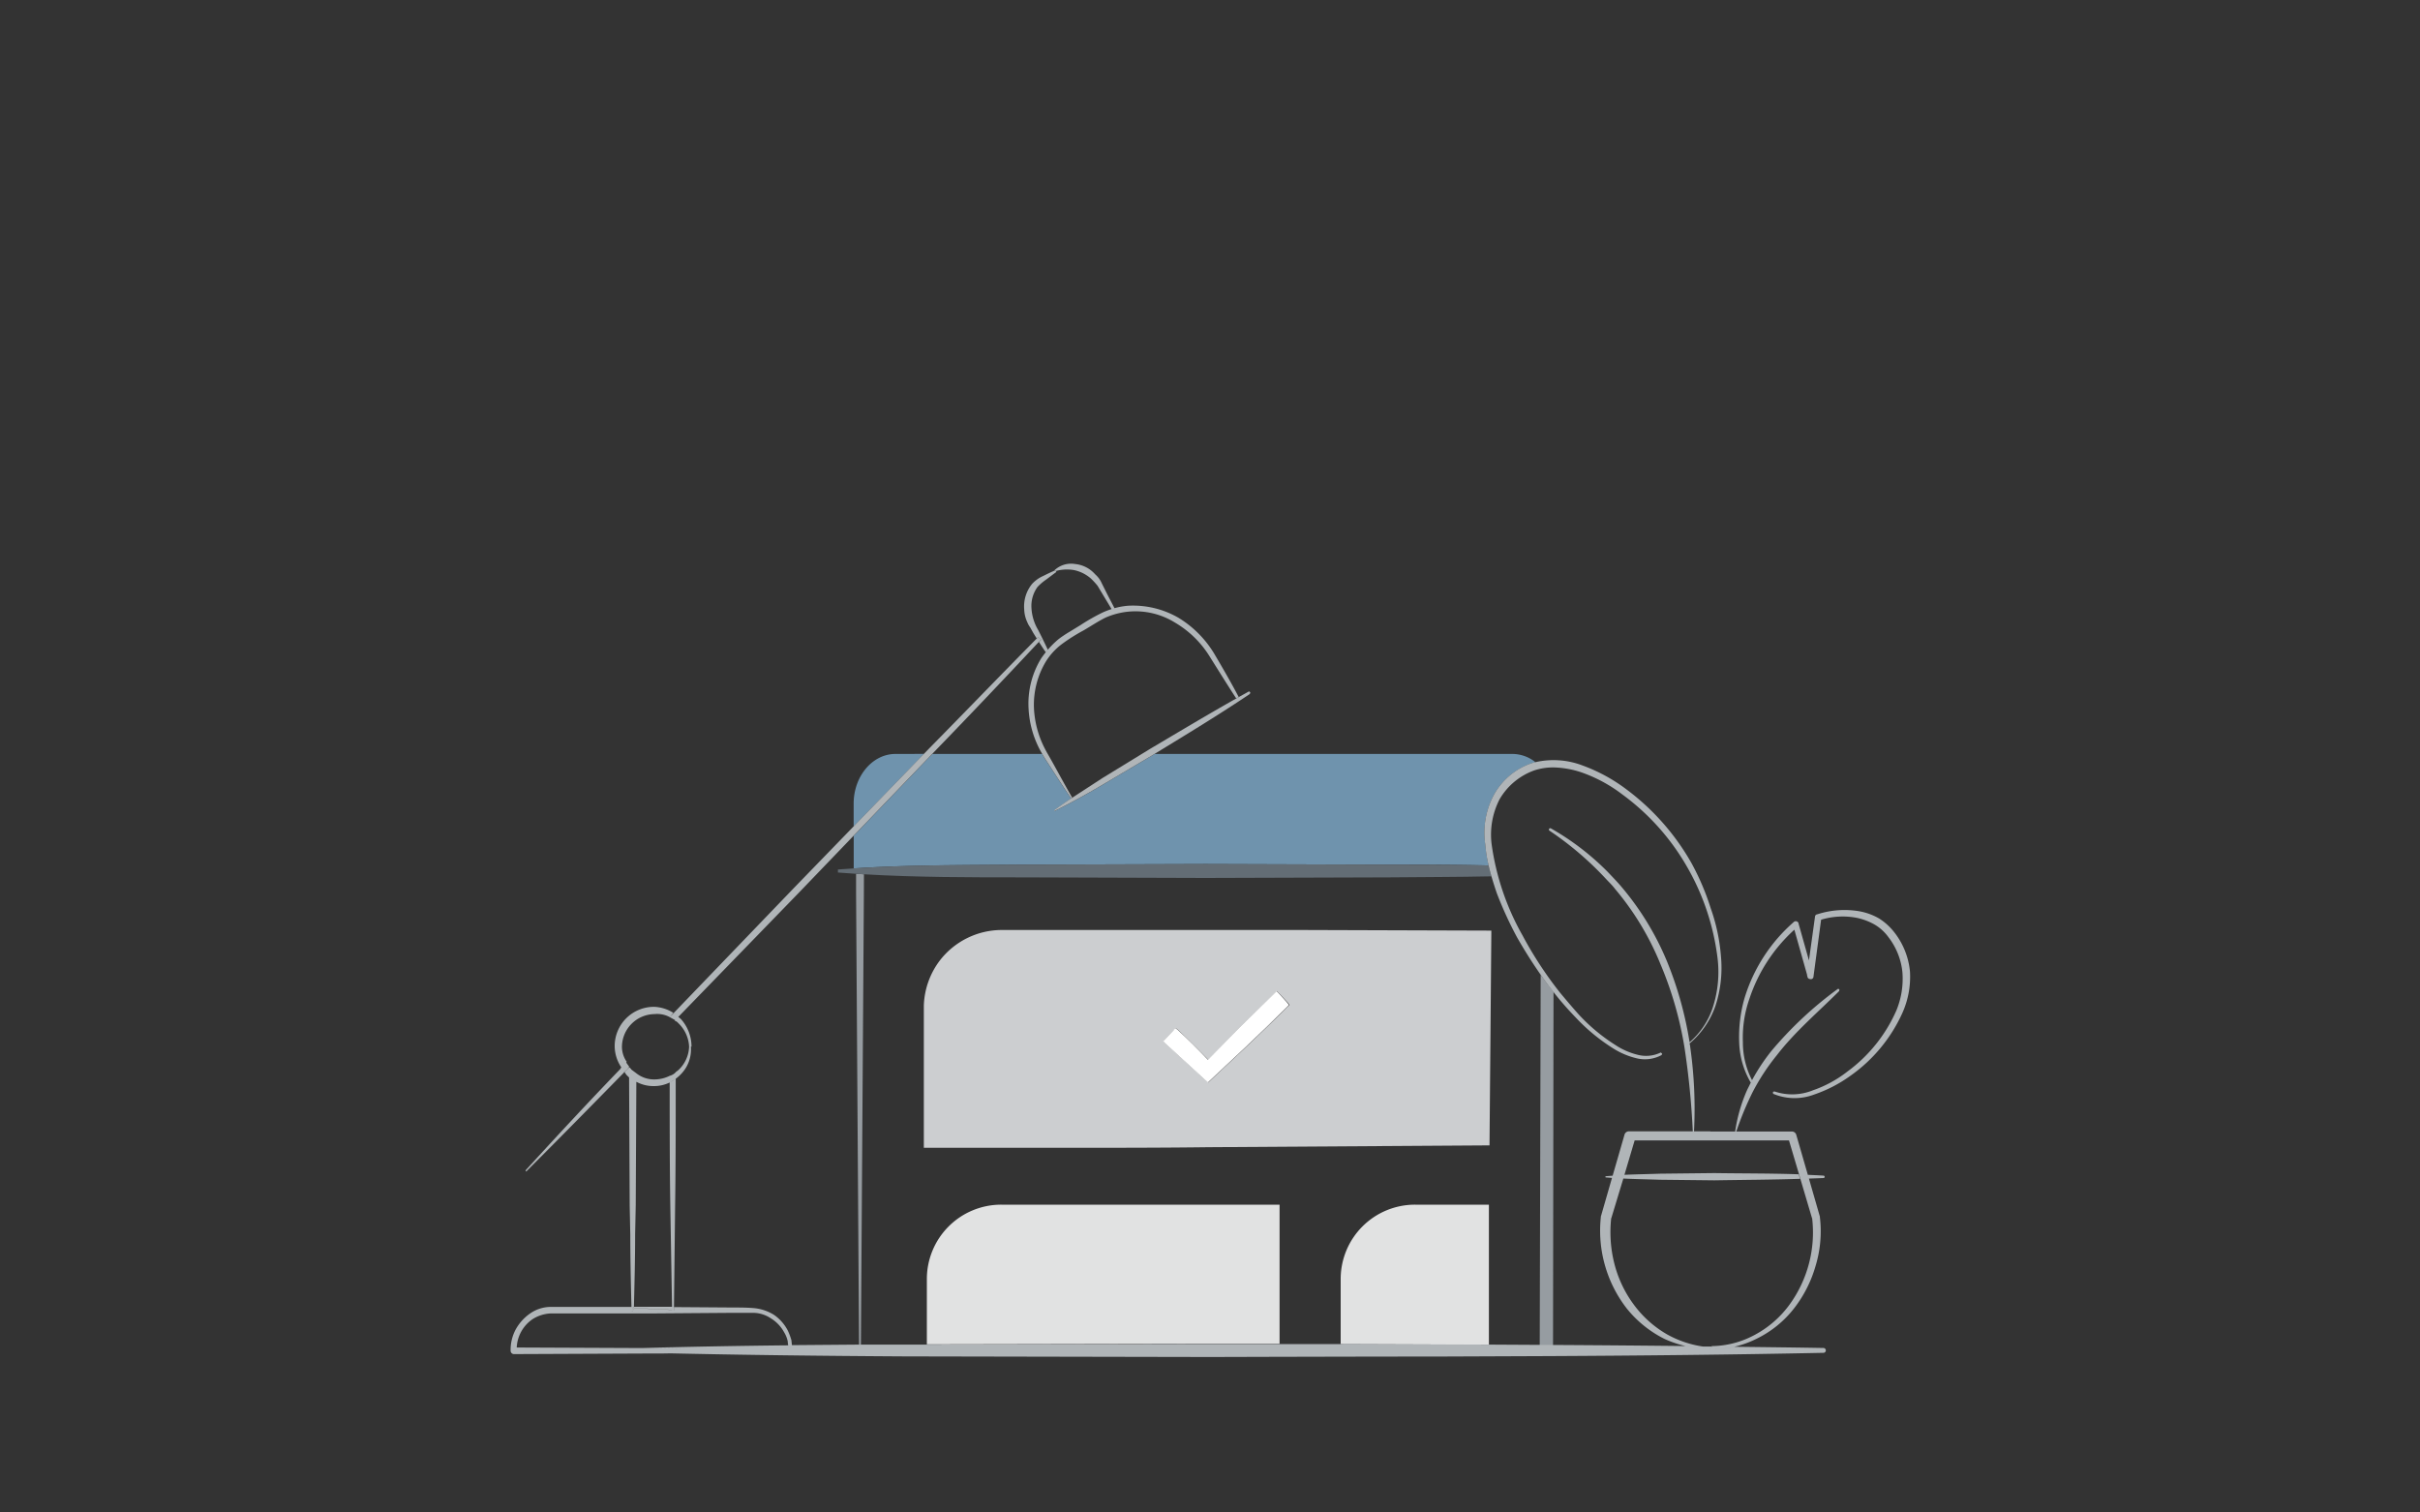 <svg width="400px" height="250px" xmlns="http://www.w3.org/2000/svg" viewBox="0 0 400 250"><rect x="0" y="0" width="400" height="250" fill="#333333" stroke="none"/><defs><style>.cls-1{fill:none;}.cls-2{fill:#969CA1;}.cls-3{fill:#6F93AD;}.cls-4{fill:#636D75;}.cls-5{fill:#E1E2E2;}.cls-6{fill:#B0B5B8;}.cls-7{fill:#CCCED0;}.cls-8{fill:#fff;}</style></defs><title>Artboard 1</title><path class="cls-1" d="M175 105.62a18.76 18.76 0 0 1 1.8-1.2l1.8-1.1a32.52 32.52 0 0 1 3.7-2.1 12.44 12.44 0 0 1 1.42-.54l-1.42-2.36-.9-1.5a12 12 0 0 0-1.1-1.2 6.19 6.19 0 0 0-2.8-1.4 6.89 6.89 0 0 0-3 .15.27.27 0 0 1 .08 0c0 .1 0 .2-.1.2l-1.6 1.2a8.7 8.7 0 0 0-1.4 1.2 5.34 5.34 0 0 0-1 3.5 7.94 7.94 0 0 0 1.1 3.6c.53 1.06 1.06 2.14 1.6 3.27a14.66 14.66 0 0 1 1.82-1.72zM105.2 178.82l-.1 20.4-.1 4.78c0 4-.1 8-.2 12h6.29l-.29-16.92c-.1-6.8-.1-13.5-.1-20.2a5.83 5.83 0 0 1-2.6.6 5.92 5.92 0 0 1-2.9-.66zM111.7 178.32l-1 .6a8.81 8.81 0 0 0 1-.6zM221.6 211.42a12.29 12.29 0 0 1 12.3-12.3h12.2v22.88h8.4l.16-60.8c-1.38-2-2.67-4-3.86-6.1a62.15 62.15 0 0 1-3.4-7.4q-.48-1.38-.88-2.77c-5.61.12-11.23.12-16.82.17l-30.4.1-30.4-.1c-8.67 0-17.41 0-26.1-.51v3.11l-.49 74.65h10.89v-10.93a12.29 12.29 0 0 1 12.3-12.3h46v23h10.1zm-21.8-21.8c-7.8.1-15.5.1-23.3.1h-23.8v-23.5a13 13 0 0 1 2.6-7.4 12.94 12.94 0 0 1 10.3-5.1h49.8l30.7.1h.4v.4l-.3 35.1zM141.5 144.43l-3-.21v-.5l2.6-.18v-5.39l-9.1 9.47-19.8 20.38-.1.1a2.18 2.18 0 0 1 .5.4 6.81 6.81 0 0 1 1.7 4.5h-.1a5.85 5.85 0 0 1-1.6 4.5 6.47 6.47 0 0 1-.9.8c0 7 0 14.1-.1 21l-.19 16.73 9.79.07c1.1 0 2.2 0 3.4.1a7.6 7.6 0 0 1 3.3 1.1 7.11 7.11 0 0 1 2.3 2.6 10.41 10.41 0 0 1 .6 1.6c0 .28.08.56.09.84l11.1-.09-.49-74.65zM104 176.42c.2.1.3.3.4.4l.8.6a4.72 4.72 0 0 0 3 1 5.73 5.73 0 0 0 2.5-.6 2.08 2.08 0 0 0 1-.6l.4-.3a5.52 5.52 0 0 0 1.8-3.9 5.71 5.71 0 0 0-1.8-3.9 1.27 1.27 0 0 0-.6-.4l.1-.1-.9-.5a4.34 4.34 0 0 0-2.5-.5 5.46 5.46 0 0 0-5.4 5.4 4.38 4.38 0 0 0 .8 2.5l-.1.1.5.7a2.77 2.77 0 0 1-.83.86 6 6 0 0 0 .83-.76zM170 117.12a14.32 14.32 0 0 1 2.1-8.3c.23-.35.49-.69.75-1-.39-.55-.76-1.12-1.12-1.69-5.78 6.16-11.56 12.24-17.43 18.31l-.19.2h18.14a16.3 16.3 0 0 1-2.25-7.52zM270.12 188.52l-1.69 5.69c2-.09 4-.12 6-.19l9-.1c4.65.08 9.29 0 13.94.2l-1.66-5.6h-25.59zM274.4 195c-2-.07-4.1-.1-6.15-.2l-2 6.6v-.1a21.14 21.14 0 0 0 .5 7.5 19.31 19.31 0 0 0 3.2 6.8 17.87 17.87 0 0 0 5.6 5 17.29 17.29 0 0 0 5.54 1.92h1.76-.1a15.26 15.26 0 0 0 7.3-1.9 17 17 0 0 0 5.7-5 20.3 20.3 0 0 0 3.7-14.3v.1l-1.94-6.55c-4.72.15-9.44.17-14.16.25zM130.2 221.72a4.72 4.72 0 0 0-.6-1.5 6.08 6.08 0 0 0-2.2-2.3 5.29 5.29 0 0 0-3-.9h-3.3l-13.4.1h-16.7a6.15 6.15 0 0 0-2.9.9 6 6 0 0 0-2.69 4.7l20.68.09q12.1-.34 24.19-.44a5.19 5.19 0 0 1-.08-.65z"/><path class="cls-2" d="M254.66 161.13l-.16 61.27h-8.4v.3l10.6.06.08-58.82q-1.1-1.36-2.12-2.81zM142.8 144.51l-1.3-.08v3.19l.49 74.65h.31l.49-74.65zM220.4 222.18h1.2z"/><path class="cls-3" d="M182.6 129.52c-2.7 1.6-5.4 3.1-8.2 4.5h-.1l.1-.2c.86-.62 1.75-1.23 2.65-1.83-1.54-2.23-3-4.55-4.45-6.77l-.35-.6h-18.14l-13 13.53v5.39c9.25-.6 18.57-.53 27.8-.62l30.4-.1 30.4.1c5.43 0 10.89 0 16.35.13a22.25 22.25 0 0 1-.55-3.43 13.21 13.21 0 0 1 1.4-8.2 11.23 11.23 0 0 1 6.4-5.3l.49-.13a6.1 6.1 0 0 0-3.79-1.37h-59.15l-.16.1zM148 124.62c-3.8 0-6.9 3.7-6.9 8.2v3.79l11.63-12z"/><path class="cls-4" d="M138.5 144.22l3 .21 1.3.08c8.69.51 17.43.51 26.1.51l30.4.1 30.4-.1c5.59-.06 11.2-.05 16.82-.17q-.26-.89-.47-1.8c-5.46-.12-10.92-.13-16.35-.13l-30.4-.1-30.4.1c-9.23.09-18.55 0-27.8.62l-2.6.18z"/><path class="cls-5" d="M165.5 199.12a12.29 12.29 0 0 0-12.3 12.3v10.79l46.9-.09h11.4v-23zM246.1 199.12h-12.2a12.29 12.29 0 0 0-12.3 12.3v10.76l24.5.09v-23.15z"/><path class="cls-6" d="M174.52 94.38a6.89 6.89 0 0 1 3-.15 6.19 6.19 0 0 1 2.8 1.4 12 12 0 0 1 1.1 1.2l.9 1.5 1.42 2.36.48-.15c-.43-.84-.89-1.7-1.3-2.51l-.8-1.6a4.18 4.18 0 0 0-1.1-1.5 5.06 5.06 0 0 0-3.3-1.7 4 4 0 0 0-3.5 1.1h.1a.46.46 0 0 1 .2.05zM174.2 94.32c-.1 0-.1.1 0 0zM172.1 105.72l-.37.39c.36.57.73 1.14 1.12 1.69l.34-.41c-.53-1.13-1.06-2.21-1.6-3.27a7.94 7.94 0 0 1-1.1-3.6 5.34 5.34 0 0 1 1-3.5 8.7 8.7 0 0 1 1.4-1.2l1.6-1.2c.1 0 .1-.1.1-.2a.27.27 0 0 0-.08 0 .46.46 0 0 0-.22-.05h-.1c-.66.28-1.23.57-1.8.85a5.5 5.5 0 0 0-1.8 1.3 5.87 5.87 0 0 0-1.3 4.2 5.37 5.37 0 0 0 .5 2.1 4.06 4.06 0 0 0 .5.9l.5.9.58.93.22-.23zM182.3 101.22a32.52 32.52 0 0 0-3.7 2.1l-1.8 1.1a18.76 18.76 0 0 0-1.8 1.2 14.66 14.66 0 0 0-1.8 1.77l-.34.41c-.27.33-.52.67-.75 1a14.32 14.32 0 0 0-2.1 8.3 16.3 16.3 0 0 0 2.25 7.5l.35.6c1.45 2.23 2.91 4.54 4.45 6.77l.17-.11c-1.37-2.36-2.65-4.8-4-7.16-.23-.38-.44-.78-.64-1.18a16.15 16.15 0 0 1-1.69-6.52 13.88 13.88 0 0 1 2-7.7 10.62 10.62 0 0 1 2.7-2.9 29.84 29.84 0 0 1 3.5-2.2c1.2-.7 2.4-1.5 3.6-2.1a12.56 12.56 0 0 1 3.8-1 12.42 12.42 0 0 1 7.7 1.8 16.67 16.67 0 0 1 5.8 5.7c1.45 2.31 2.89 4.63 4.34 6.85l.41-.23c-1.26-2.4-2.6-4.71-3.95-7a17.52 17.52 0 0 0-6-6.1 15 15 0 0 0-8.3-2 11.85 11.85 0 0 0-2.3.41l-.48.15a12.44 12.44 0 0 0-1.42.54z"/><path class="cls-7" d="M246.5 154.22v-.4h-.4l-30.7-.1h-49.8a12.94 12.94 0 0 0-10.3 5.1 13 13 0 0 0-2.6 7.4v23.5h23.8c7.8 0 15.5 0 23.3-.1l46.4-.3zm-33.8 12.3c-2.2 2.2-4.4 4.3-6.6 6.4l-6.4 6-7.1-6.5-.3-.3.3-.3 1.4-1.5.3-.4.4.3c1.68 1.59 3.35 3.26 5 4.94l5.25-5.34 5.7-5.6.4-.4.4.4 1.4 1.5.3.4z"/><path class="cls-6" d="M190.2 123.72l-8 4.9c-1.65 1.08-3.33 2.16-5 3.26l-.2.12c-.9.6-1.79 1.21-2.65 1.83l-.1.2h.1c2.8-1.4 5.5-2.9 8.2-4.5l8.1-4.8.16-.1c5.34-3.26 10.59-6.44 15.74-9.9a.37.37 0 0 0 .1-.3c-.1-.1-.2-.2-.3-.1l-1.65.92-.41.23c-4.72 2.66-9.37 5.45-14.09 8.24z"/><path class="cls-8" d="M211.4 164.22l-.4-.4-.4.4-5.7 5.6-5.25 5.34c-1.6-1.68-3.27-3.36-5-4.94l-.4-.3-.3.4-1.4 1.5-.3.3.3.3 7.1 6.5 6.4-6c2.2-2.1 4.4-4.2 6.6-6.4l.4-.4-.3-.4z"/><path class="cls-6" d="M282.6 223v-.1a16.21 16.21 0 0 1-4-.41q-11-.12-21.91-.18l-10.6-.06-24.5-.09h-21.5l-46.9.09h-11.19l-11.1.09v.46c-.2.1-.2.3-.2.5l-11.3.2-9.82.17c13.28.3 26.6.45 39.92.53l50.6.1q19.43-.06 38.82-.08l17.2-.07c15.08-.08 30.17-.23 45.27-.54a.4.4 0 1 0 0-.8c-4.91-.09-9.81-.14-14.72-.2a15.5 15.5 0 0 1-4.07.39zM282.9 222.72v-.15h-1.76a14.87 14.87 0 0 0 1.76.15zM130.3 222.92v-.4a1.2 1.2 0 0 0 0-.15q-12.08.12-24.19.44h1.51l11.4.2 11.4.2c-.12-.21-.12-.21-.12-.29zM246.9 131.42a13.21 13.21 0 0 0-1.4 8.2 22.25 22.25 0 0 0 .55 3.43q.21.91.47 1.8.41 1.39.88 2.77a62.15 62.15 0 0 0 3.4 7.4c1.2 2.09 2.48 4.13 3.86 6.1q1 1.45 2.11 2.85a52.73 52.73 0 0 0 3.62 4.15 31.14 31.14 0 0 0 6.3 5.2 12.78 12.78 0 0 0 3.8 1.6 5.78 5.78 0 0 0 4.1-.5c.1-.1.2-.2.1-.3s-.2-.2-.3-.1a5.52 5.52 0 0 1-3.8.3 11.66 11.66 0 0 1-3.6-1.6 30 30 0 0 1-6.1-5.1c-1-1.12-2-2.3-3-3.5a62.94 62.94 0 0 1-6.23-9.5 42.38 42.38 0 0 1-5.1-15 12.78 12.78 0 0 1 1.3-7.5 10.87 10.87 0 0 1 5.8-4.8 10 10 0 0 1 3.67-.45 15.58 15.58 0 0 1 3.93.75 24.28 24.28 0 0 1 6.9 3.7 38.53 38.53 0 0 1 10.6 11.8 39.89 39.89 0 0 1 5.1 15 19 19 0 0 1-.6 7.9 12.87 12.87 0 0 1-4 6.26v.2a14.17 14.17 0 0 0 4.3-6.26 20.26 20.26 0 0 0 .9-8.1 30.83 30.83 0 0 0-1.7-8 41.27 41.27 0 0 0-3.2-7.5 39.46 39.46 0 0 0-10.8-12.2 27.88 27.88 0 0 0-7.2-3.9 13.44 13.44 0 0 0-7.81-.53c-.16 0-.33.08-.49.13a11.23 11.23 0 0 0-6.36 5.3zM315.7 160.62a12.35 12.35 0 0 0-2.5-6.4 9.92 9.92 0 0 0-2.6-2.4 10.1 10.1 0 0 0-3.3-1.2 14.65 14.65 0 0 0-6.9.5.43.43 0 0 0-.4.4l-1 7.23-1.73-6.13c0-.1 0-.1-.1-.2a.48.48 0 0 0-.7 0 27.16 27.16 0 0 0-8.1 12.5 23.13 23.13 0 0 0-.9 7.4 14 14 0 0 0 1.91 6.62l.21-.4a13.62 13.62 0 0 1-1.51-6.31 19.39 19.39 0 0 1 1.1-7.2 26.68 26.68 0 0 1 7.41-11.36l2.1 7.45v.1l.06.2a.43.43 0 0 0 .4.4.44.44 0 0 0 .6-.4l1.26-9.4a12.32 12.32 0 0 1 5.94-.3 10.21 10.21 0 0 1 2.9 1.1 7.59 7.59 0 0 1 2.3 2.1 11.31 11.31 0 0 1 2.3 5.8 13.71 13.71 0 0 1-1 6.3 24.93 24.93 0 0 1-8.1 10.1 19.67 19.67 0 0 1-5.7 3.1 9.11 9.11 0 0 1-6.3.2c-.1 0-.3 0-.3.1s0 .3.1.3a9.12 9.12 0 0 0 6.7.1 22.79 22.79 0 0 0 6-3.1 25.54 25.54 0 0 0 8.6-10.4 14.64 14.64 0 0 0 1.25-6.8zM288.8 180.12a26.3 26.3 0 0 0-2 6.9h.2a50.85 50.85 0 0 1 2.69-6.5 35.64 35.64 0 0 1 4-6.1c3-3.9 6.8-7.1 10.3-10.6 0-.1.1-.2 0-.3s-.2-.1-.3 0a61.94 61.94 0 0 0-10.9 10.2 32.28 32.28 0 0 0-3.19 4.81l-.21.4c-.19.4-.39.79-.59 1.19zM275.5 158.82a46.65 46.65 0 0 0-7.8-12.6c-.66-.74-1.34-1.45-2-2.14a43 43 0 0 0-9.36-7.16.22.22 0 1 0-.2.4 53.15 53.15 0 0 1 9.35 8c.49.53 1 1 1.45 1.6a46.15 46.15 0 0 1 7.5 12.4 59.94 59.94 0 0 1 4 13.9 133.3 133.3 0 0 1 1.36 13.8h.2a72.41 72.41 0 0 0-.63-14c0-.18-.07-.36-.1-.54v-.2a59.91 59.91 0 0 0-3.77-13.46zM301.4 194.72a.2.2 0 1 0 0-.4c-.87-.06-1.73-.09-2.6-.13l.18.62zM265.4 194.62l1.05.08.11-.37-1.16.09a.14.14 0 0 0 0 .2zM274.4 194c-2 .07-4 .1-6 .19l-.18.61c2 .1 4.1.13 6.15.2l9 .1c4.72-.08 9.44-.1 14.16-.25l-.22-.75c-4.65-.16-9.29-.13-13.94-.2zM282.7 187h-13.4a.76.76 0 0 0-.8.6l-1.94 6.71-.11.37-1.85 6.42v.1a21 21 0 0 0 4.3 15.1 18.76 18.76 0 0 0 6.2 5 18.1 18.1 0 0 0 3.51 1.19 16.21 16.21 0 0 0 4 .41v.1a15.5 15.5 0 0 0 4.08-.4 16.36 16.36 0 0 0 3.62-1.3 17.59 17.59 0 0 0 6.2-5 20.72 20.72 0 0 0 3.6-7.1 19.67 19.67 0 0 0 .7-8v-.1l-1.81-6.28-.18-.62-1.9-6.57a.76.76 0 0 0-.8-.6h-13.42zm13 1.5l1.66 5.6.22.75 1.94 6.55v-.1a20.3 20.3 0 0 1-3.7 14.3 17 17 0 0 1-5.7 5 15.26 15.26 0 0 1-7.3 1.9h.1v.2a14.87 14.87 0 0 1-1.76-.18 17.29 17.29 0 0 1-5.54-1.92 17.87 17.87 0 0 1-5.6-5 19.31 19.31 0 0 1-3.2-6.8 21.14 21.14 0 0 1-.5-7.5v.1l2-6.6.18-.61 1.69-5.69h25.56zM104.8 216v.2l6.3.3v-.5h-3.29zM130.7 223.32c0-.2 0-.4.2-.5v-.46l-.09-.84a10.41 10.41 0 0 0-.6-1.6 7.11 7.11 0 0 0-2.3-2.6 7.6 7.6 0 0 0-3.3-1.1c-1.2-.1-2.3-.1-3.4-.1l-9.79-.07v.57l-6.7.2c-.1 0-.3-.1-.3-.2v-.6h-13.42a6 6 0 0 0-3.4 1.1 7.81 7.81 0 0 0-2.4 2.7 7.19 7.19 0 0 0-.8 3.5.56.56 0 0 0 .6.5l23-.1h1.58l9.82-.17zm-23.1-.5h-1.51l-20.68-.09a6 6 0 0 1 2.69-4.73 6.15 6.15 0 0 1 2.9-.9h16.7l13.4-.1h3.3a5.29 5.29 0 0 1 3 .9 6.08 6.08 0 0 1 2.2 2.3 4.72 4.72 0 0 1 .6 1.5 5.19 5.19 0 0 0 .08.65 1.2 1.2 0 0 1 0 .15v.4c0 .1 0 .1.1.3l-11.38-.2zM104.8 216.52v-.3h-.3zM104.7 216.82l6.7-.2v-.57l.19-16.73c.1-6.9.1-14 .1-21a8.81 8.81 0 0 1-1 .6c0 6.7 0 13.4.1 20.2l.29 16.92v.48l-6.3-.3v.3l-.3-.3h.3v-.22c.1-4 .2-8 .2-12l.1-4.8.1-20.4a7.46 7.46 0 0 1-1.2-.7l.1 21.2.1 4.8c0 4 .09 7.91.19 11.9v.6s.23.22.33.22zM103.1 177.22c-.18-.18-.29-.44-.46-.64-5.38 5.58-10.56 11.16-15.74 16.84v.2h.1c5.4-5.4 10.8-10.9 16.2-16.4zM112.2 168l19.8-20.4 9.1-9.47 13-13.53.19-.2c5.88-6.07 11.65-12.14 17.43-18.31l.37-.39-.5-.4-.22.23c-5.93 6-11.85 12.15-17.78 18.17l-.87.9-11.63 12-9.9 10.21-19.9 20.7.1-.1c.31.21.51.41.81.59zM103.5 175.62l.1-.1a4.38 4.38 0 0 1-.8-2.5 5.46 5.46 0 0 1 5.4-5.4 4.34 4.34 0 0 1 2.5.5l.6-.7a6.33 6.33 0 0 0-3.2-1 6.49 6.49 0 0 0-6.5 6.5 6.3 6.3 0 0 0 1.1 3.5l.8-.8zM103.2 177.22a1.38 1.38 0 0 1 .3.4l.5.5v-1.7a6 6 0 0 1-.8.8zM108.2 178.42a4.72 4.72 0 0 1-3-1v1.4a5.92 5.92 0 0 0 2.9.7 5.83 5.83 0 0 0 2.6-.6v-1.1a5.73 5.73 0 0 1-2.5.6zM114.2 173h.1a6.81 6.81 0 0 0-1.7-4.5 2.18 2.18 0 0 0-.5-.4l-.5.5-.1.1a1.27 1.27 0 0 1 .6.4 5.71 5.71 0 0 1 1.8 3.9 5.52 5.52 0 0 1-1.8 3.9l-.4.3v1.1a6.47 6.47 0 0 0 .9-.8 5.85 5.85 0 0 0 1.6-4.5zM105.2 177.42l-.8-.6c-.1-.1-.2-.3-.4-.4v1.7a7.46 7.46 0 0 0 1.2.7zM110.7 177.82v1.1l1-.6v-1.1a2.08 2.08 0 0 1-1 .6zM112.1 168.12l.1-.1-.8-.6-.1.1-.6.6.9.5zM103.17 177.18a2.77 2.77 0 0 0 .83-.86l-.5-.7-.8.8-.1.1v.06c.17.2.27.46.46.64z"/></svg>